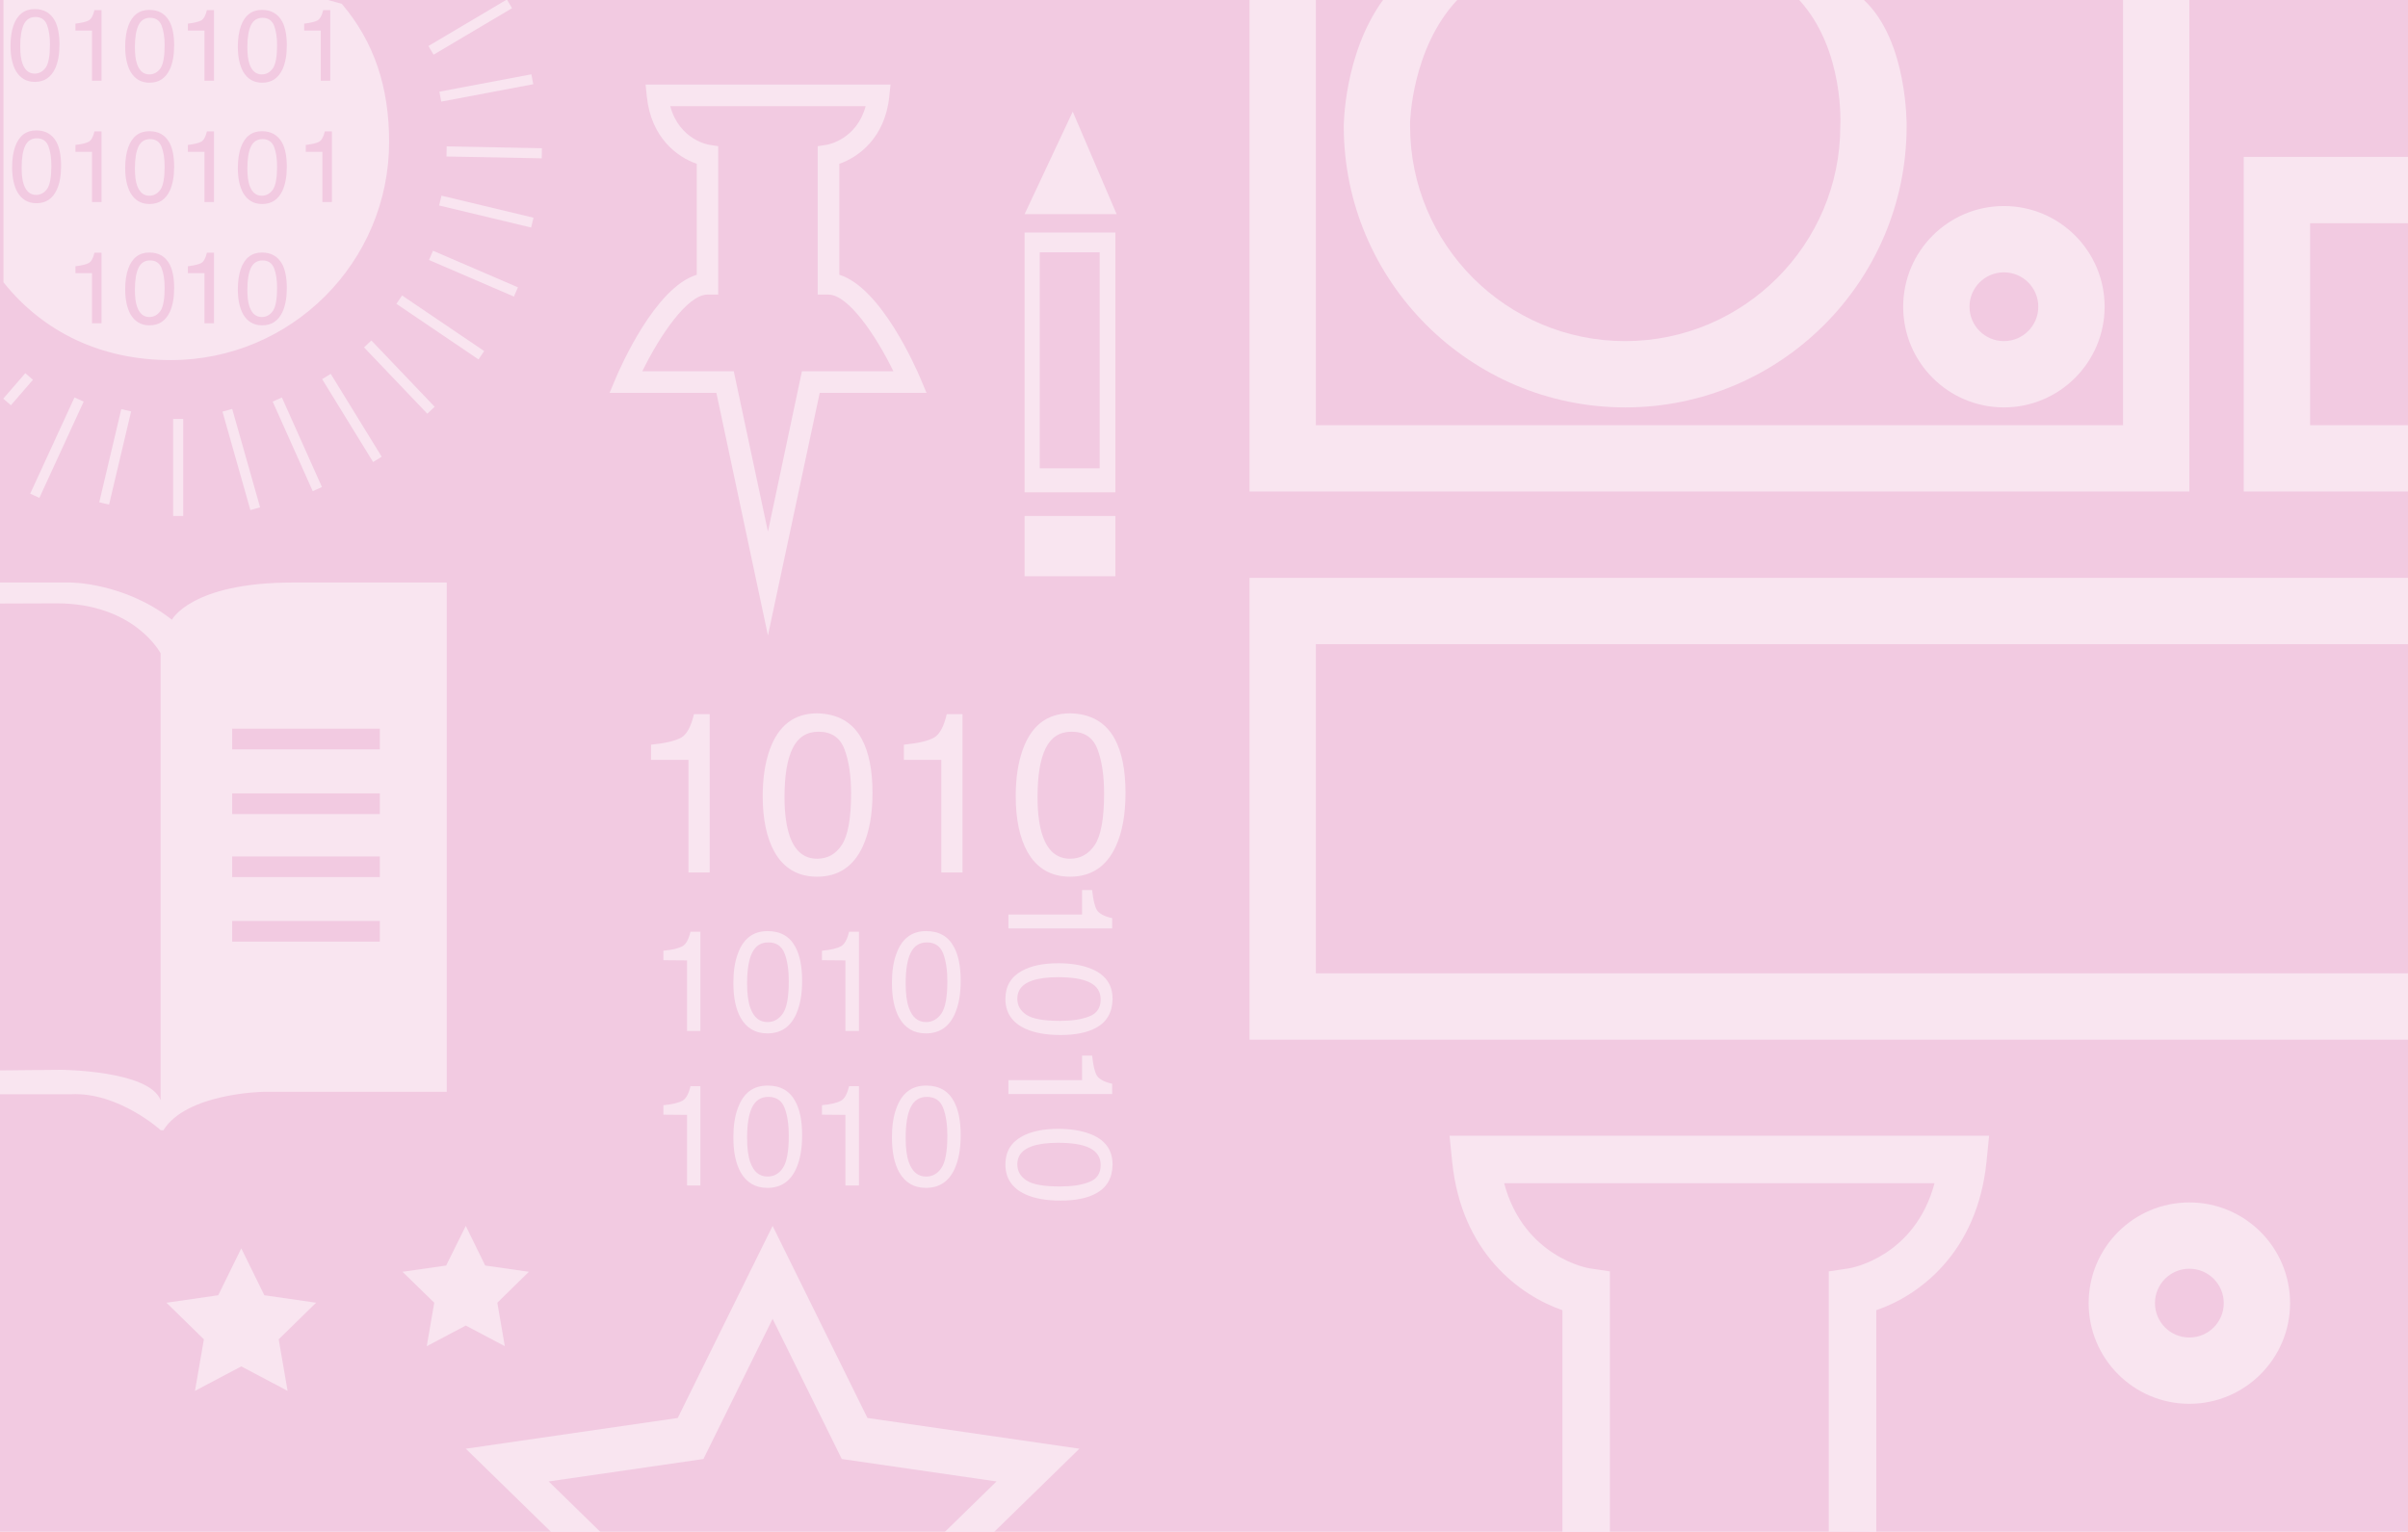 <?xml version="1.0" encoding="utf-8"?>
<!-- Generator: Adobe Illustrator 18.1.1, SVG Export Plug-In . SVG Version: 6.00 Build 0)  -->
<svg version="1.1" id="Layer_3" xmlns="http://www.w3.org/2000/svg" xmlns:xlink="http://www.w3.org/1999/xlink" x="0px" y="0px"
	 viewBox="0 0 1190.6 757.6" enable-background="new 0 0 1190.6 757.6" xml:space="preserve">
<g id="Layer_2_1_">
	<rect y="0" fill="#F2CAE1" width="1190.6" height="757.6"/>
</g>
<g id="Layer_3_1_">
	<g opacity="0.5">
		<g>
			<path fill="#FFFFFF" d="M650.6,0v210.3h399.1V0h32.8v243.1H617.8V0H650.6z"/>
		</g>
		<g>
			<path fill="#FFFFFF" d="M1190.6,243.1h-81.2V77.6h81.2v32.8h-48.4v99.9h48.4V243.1z"/>
		</g>
		<g>
			<path fill="#FFFFFF" d="M1190.6,514.2H617.8V285.8h572.8v32.8h-540v162.8h540V514.2z"/>
		</g>
		<g>
			<path fill="#FFFFFF" d="M921.6,0c21.8,20.3,21.1,62.4,21.1,62.4c0,76.7-62.4,139.1-139.1,139.1S664.4,139.1,664.4,62.4
				c0,0,0-35.7,19.4-62.4h33.7 M720.5,0c-22.6,24.1-23.3,60.6-23.3,60.6v1.8c0,58.6,47.7,106.3,106.3,106.3
				c58.6,0,106.4-47.7,106.4-106.3c0,0,2.3-37.7-20.3-62.4"/>
		</g>
		<g>
			<path fill="#FFFFFF" d="M990.8,201.5c-27.5,0-49.8-22.3-49.8-49.8s22.3-49.8,49.8-49.8s49.8,22.3,49.8,49.8
				S1018.2,201.5,990.8,201.5z M990.8,134.7c-9.4,0-17,7.6-17,17s7.6,17,17,17c9.4,0,17-7.6,17-17S1000.2,134.7,990.8,134.7z"/>
		</g>
	</g>
	<path opacity="0.5" fill="#FFFFFF" enable-background="new    " d="M379.7,314.3l-25.5-120h-52.8l3.1-7.4c2.1-4.9,19.4-44.8,40-51
		V81c-9.5-3.2-22.6-12.8-24.7-33.3l-0.6-5.9h121.1l-0.6,5.9C437.6,68.2,424.4,77.8,415,81v54.9c20.6,6.3,37.9,46.1,40,51l3.1,7.4
		h-52.8L379.7,314.3z M317.6,183.6h45.2l16.9,79.3l16.8-79.3h45.2c-8.6-17.7-22.3-37.9-32.1-37.9h-5.3V72.3l4.5-0.7
		c0.6-0.1,14.8-2.7,19.2-19.1h-96.6c4.5,16.7,19,19.1,19.2,19.1l4.5,0.7v73.4h-5.3C339.9,145.7,326.2,166,317.6,183.6z"/>
	<g>
		<g opacity="0.5">
			<polygon fill="#FFFFFF" points="552.1,105.9 530.4,55.2 506.6,105.9 			"/>
		</g>
		<rect x="506.6" y="255.2" opacity="0.5" fill="#FFFFFF" enable-background="new    " width="44.9" height="29.8"/>
		<path opacity="0.5" fill="#FFFFFF" enable-background="new    " d="M551.5,243.5h-44.9V115h44.9V243.5z M543.7,124.8h-29.6v106.8
			h29.6V124.8z"/>
	</g>
	<path opacity="0.5" fill="#FFFFFF" enable-background="new    " d="M0,298.5v-10.4h34.9c0,0,26.7,0,50.1,18.4
		c0,0,9.5-18.4,59.7-18.4h76.2V540h-90.7c0,0-38,0.6-49.4,19h-1.3c0,0-20.9-19-44.4-17.8H0v-11.8l30.2-0.3c0,0,43.6,0.3,49.2,15
		v-221c0,0-12.8-24.7-51.5-24.7L0,298.5z M187.8,360.4h-73v10.2h73V360.4z M187.8,392.4h-73v10.2h73V392.4z M187.8,423.6h-73v10.2
		h73V423.6z M187.8,455.5h-73v10.2h73V455.5z"/>
	<path opacity="0.5" fill="#FFFFFF" enable-background="new    " d="M748.6,635.4"/>
	<path fill="#FFFFFF" d="M714.7,757.6"/>
	<path fill="#FFFFFF" d="M1102.2,757.6"/>
	<path opacity="0.5" fill="#FFFFFF" enable-background="new    " d="M272.4,757.6l-42.1-41.1l104.8-15.2l46.9-95l46.9,95l104.8,15.2
		l-42.1,41.1 M467.2,757.6l25.5-24.9l-76.5-11.1L382,652.3l-34.2,69.3l-76.5,11.1l25.5,24.9"/>
	<polygon opacity="0.5" fill="#FFFFFF" enable-background="new    " points="119.3,617.4 130.7,640.6 156.3,644.3 137.8,662.4 
		142.2,687.9 119.3,675.8 96.4,687.9 100.8,662.4 82.3,644.3 107.9,640.6 	"/>
	<polygon opacity="0.5" fill="#FFFFFF" enable-background="new    " points="230.3,606.3 239.9,625.9 261.5,629 245.9,644.3 
		249.6,665.8 230.3,655.6 211,665.8 214.7,644.3 199,629 220.6,625.9 	"/>
	<g opacity="0.5">
		<g>
			<path fill="#FFFFFF" d="M321.9,375.9v-7.6c7.1-0.7,12.1-1.9,14.9-3.5c2.8-1.6,4.9-5.5,6.3-11.6h7.8v78.3h-10.5v-55.7h-18.5V375.9
				z"/>
			<path fill="#FFFFFF" d="M426.1,365.5c3.5,6.5,5.3,15.4,5.3,26.6c0,10.7-1.6,19.5-4.8,26.5c-4.6,10-12.2,15-22.6,15
				c-9.4,0-16.5-4.1-21.1-12.3c-3.8-6.8-5.8-16-5.8-27.6c0-8.9,1.2-16.6,3.5-23c4.3-11.9,12.1-17.9,23.4-17.9
				C414.2,353,421.6,357.2,426.1,365.5z M416.2,417.9c3-4.5,4.6-13,4.6-25.4c0-8.9-1.1-16.3-3.3-22c-2.2-5.8-6.5-8.6-12.8-8.6
				c-5.8,0-10.1,2.7-12.8,8.2c-2.7,5.5-4,13.5-4,24.2c0,8,0.9,14.5,2.6,19.3c2.6,7.4,7.1,11.1,13.5,11.1
				C409.1,424.7,413.2,422.5,416.2,417.9z"/>
			<path fill="#FFFFFF" d="M446.9,375.9v-7.6c7.1-0.7,12.1-1.9,14.9-3.5s4.9-5.5,6.3-11.6h7.8v78.3h-10.5v-55.7h-18.5V375.9z"/>
			<path fill="#FFFFFF" d="M551.2,365.5c3.5,6.5,5.3,15.4,5.3,26.6c0,10.7-1.6,19.5-4.8,26.5c-4.6,10-12.2,15-22.6,15
				c-9.4,0-16.5-4.1-21.1-12.3c-3.8-6.8-5.8-16-5.8-27.6c0-8.9,1.2-16.6,3.5-23c4.3-11.9,12.1-17.9,23.4-17.9
				C539.3,353,546.7,357.2,551.2,365.5z M541.3,417.9c3-4.5,4.6-13,4.6-25.4c0-8.9-1.1-16.3-3.3-22c-2.2-5.8-6.5-8.6-12.8-8.6
				c-5.8,0-10.1,2.7-12.8,8.2c-2.7,5.5-4,13.5-4,24.2c0,8,0.9,14.5,2.6,19.3c2.6,7.4,7.1,11.1,13.5,11.1
				C534.1,424.7,538.2,422.5,541.3,417.9z"/>
		</g>
		<g>
			<path fill="#FFFFFF" d="M328,474.9v-4.7c4.5-0.4,7.6-1.2,9.4-2.2c1.8-1,3.1-3.4,4-7.2h4.9v49.1h-6.6V475L328,474.9L328,474.9z"/>
			<path fill="#FFFFFF" d="M393.3,468.4c2.2,4.1,3.3,9.6,3.3,16.7c0,6.7-1,12.2-3,16.6c-2.9,6.3-7.6,9.4-14.2,9.4
				c-5.9,0-10.3-2.6-13.2-7.7c-2.4-4.3-3.6-10-3.6-17.3c0-5.6,0.7-10.4,2.2-14.4c2.7-7.5,7.6-11.2,14.7-11.2
				C385.9,460.5,390.5,463.1,393.3,468.4z M387.1,501.2c1.9-2.8,2.9-8.1,2.9-15.9c0-5.6-0.7-10.2-2.1-13.8c-1.4-3.6-4.1-5.4-8-5.4
				c-3.7,0-6.3,1.7-8,5.1c-1.7,3.4-2.5,8.5-2.5,15.2c0,5,0.5,9.1,1.6,12.1c1.7,4.7,4.5,7,8.5,7C382.6,505.5,385.2,504,387.1,501.2z"
				/>
			<path fill="#FFFFFF" d="M406.4,474.9v-4.7c4.5-0.4,7.6-1.2,9.4-2.2s3.1-3.4,4-7.2h4.9v49.1H418V475L406.4,474.9L406.4,474.9z"/>
			<path fill="#FFFFFF" d="M471.7,468.4c2.2,4.1,3.3,9.6,3.3,16.7c0,6.7-1,12.2-3,16.6c-2.9,6.3-7.6,9.4-14.2,9.4
				c-5.9,0-10.3-2.6-13.2-7.7c-2.4-4.3-3.6-10-3.6-17.3c0-5.6,0.7-10.4,2.2-14.4c2.7-7.5,7.6-11.2,14.7-11.2
				C464.3,460.5,468.9,463.1,471.7,468.4z M465.5,501.2c1.9-2.8,2.9-8.1,2.9-15.9c0-5.6-0.7-10.2-2.1-13.8c-1.4-3.6-4.1-5.4-8-5.4
				c-3.7,0-6.3,1.7-8,5.1c-1.7,3.4-2.5,8.5-2.5,15.2c0,5,0.5,9.1,1.6,12.1c1.7,4.7,4.5,7,8.5,7C461,505.5,463.6,504,465.5,501.2z"/>
		</g>
		<g>
			<path fill="#FFFFFF" d="M535,440.2h5c0.5,4.7,1.2,7.9,2.3,9.8c1.1,1.8,3.6,3.2,7.6,4.1v5.1h-51.3v-6.9H535V440.2z"/>
			<path fill="#FFFFFF" d="M541.8,508.4c-4.2,2.3-10.1,3.5-17.4,3.5c-7,0-12.8-1-17.4-3.1c-6.6-3-9.9-8-9.9-14.8
				c0-6.2,2.7-10.8,8.1-13.8c4.5-2.5,10.5-3.8,18.1-3.8c5.8,0,10.9,0.8,15.1,2.3c7.8,2.8,11.7,7.9,11.7,15.4
				C550,500.6,547.3,505.5,541.8,508.4z M507.5,501.9c3,2,8.5,3,16.6,3c5.8,0,10.7-0.7,14.4-2.2c3.8-1.4,5.7-4.2,5.7-8.4
				c0-3.8-1.8-6.6-5.4-8.4c-3.6-1.8-8.9-2.6-15.8-2.6c-5.2,0-9.5,0.6-12.7,1.7c-4.9,1.7-7.3,4.7-7.3,8.9
				C503,497.3,504.5,499.9,507.5,501.9z"/>
			<path fill="#FFFFFF" d="M535,522.1h5c0.5,4.7,1.2,7.9,2.3,9.8c1.1,1.8,3.6,3.2,7.6,4.1v5.1h-51.3v-6.9H535V522.1z"/>
			<path fill="#FFFFFF" d="M541.8,590.3c-4.2,2.3-10.1,3.5-17.4,3.5c-7,0-12.8-1-17.4-3.1c-6.6-3-9.9-8-9.9-14.8
				c0-6.2,2.7-10.8,8.1-13.8c4.5-2.5,10.5-3.8,18.1-3.8c5.8,0,10.9,0.8,15.1,2.3c7.8,2.8,11.7,7.9,11.7,15.4
				C550,582.6,547.3,587.4,541.8,590.3z M507.5,583.8c3,2,8.5,3,16.6,3c5.8,0,10.7-0.7,14.4-2.2c3.8-1.4,5.7-4.2,5.7-8.4
				c0-3.8-1.8-6.6-5.4-8.4c-3.6-1.8-8.9-2.6-15.8-2.6c-5.2,0-9.5,0.6-12.7,1.7c-4.9,1.7-7.3,4.7-7.3,8.9
				C503,579.2,504.5,581.8,507.5,583.8z"/>
		</g>
		<g>
			<path fill="#FFFFFF" d="M328,551.3v-4.7c4.5-0.4,7.6-1.2,9.4-2.2c1.8-1,3.1-3.4,4-7.2h4.9v49.1h-6.6v-34.9L328,551.3L328,551.3z"
				/>
			<path fill="#FFFFFF" d="M393.3,544.8c2.2,4.1,3.3,9.6,3.3,16.7c0,6.7-1,12.2-3,16.6c-2.9,6.3-7.6,9.4-14.2,9.4
				c-5.9,0-10.3-2.6-13.2-7.7c-2.4-4.3-3.6-10-3.6-17.3c0-5.6,0.7-10.4,2.2-14.4c2.7-7.5,7.6-11.2,14.7-11.2
				C385.9,536.9,390.5,539.5,393.3,544.8z M387.1,577.6c1.9-2.8,2.9-8.1,2.9-15.9c0-5.6-0.7-10.2-2.1-13.8c-1.4-3.6-4.1-5.4-8-5.4
				c-3.7,0-6.3,1.7-8,5.1c-1.7,3.4-2.5,8.5-2.5,15.2c0,5,0.5,9.1,1.6,12.1c1.7,4.7,4.5,7,8.5,7C382.6,581.9,385.2,580.5,387.1,577.6
				z"/>
			<path fill="#FFFFFF" d="M406.4,551.3v-4.7c4.5-0.4,7.6-1.2,9.4-2.2c1.8-1,3.1-3.4,4-7.2h4.9v49.1H418v-34.9L406.4,551.3
				L406.4,551.3z"/>
			<path fill="#FFFFFF" d="M471.7,544.8c2.2,4.1,3.3,9.6,3.3,16.7c0,6.7-1,12.2-3,16.6c-2.9,6.3-7.6,9.4-14.2,9.4
				c-5.9,0-10.3-2.6-13.2-7.7c-2.4-4.3-3.6-10-3.6-17.3c0-5.6,0.7-10.4,2.2-14.4c2.7-7.5,7.6-11.2,14.7-11.2
				C464.3,536.9,468.9,539.5,471.7,544.8z M465.5,577.6c1.9-2.8,2.9-8.1,2.9-15.9c0-5.6-0.7-10.2-2.1-13.8c-1.4-3.6-4.1-5.4-8-5.4
				c-3.7,0-6.3,1.7-8,5.1c-1.7,3.4-2.5,8.5-2.5,15.2c0,5,0.5,9.1,1.6,12.1c1.7,4.7,4.5,7,8.5,7C461,581.9,463.6,580.5,465.5,577.6z"
				/>
		</g>
	</g>
	
		<line opacity="0.5" fill="none" stroke="#FFFFFF" stroke-width="5" stroke-miterlimit="10" enable-background="new    " x1="14.4" y1="186.2" x2="3.5" y2="198.8"/>
	
		<line opacity="0.5" fill="none" stroke="#FFFFFF" stroke-width="5" stroke-miterlimit="10" enable-background="new    " x1="39.1" y1="197.6" x2="17.2" y2="245.2"/>
	
		<line opacity="0.5" fill="none" stroke="#FFFFFF" stroke-width="5" stroke-miterlimit="10" enable-background="new    " x1="62.4" y1="202.9" x2="51.5" y2="249"/>
	
		<line opacity="0.5" fill="none" stroke="#FFFFFF" stroke-width="5" stroke-miterlimit="10" enable-background="new    " x1="88.1" y1="207.2" x2="88.1" y2="255.2"/>
	
		<line opacity="0.5" fill="none" stroke="#FFFFFF" stroke-width="5" stroke-miterlimit="10" enable-background="new    " x1="112.4" y1="202.9" x2="126.2" y2="251.6"/>
	
		<line opacity="0.5" fill="none" stroke="#FFFFFF" stroke-width="5" stroke-miterlimit="10" enable-background="new    " x1="137.1" y1="197.6" x2="156.9" y2="241.9"/>
	
		<line opacity="0.5" fill="none" stroke="#FFFFFF" stroke-width="5" stroke-miterlimit="10" enable-background="new    " x1="161.4" y1="186.2" x2="186.6" y2="227.2"/>
	
		<line opacity="0.5" fill="none" stroke="#FFFFFF" stroke-width="5" stroke-miterlimit="10" enable-background="new    " x1="181.8" y1="170.1" x2="213.1" y2="202.9"/>
	
		<line opacity="0.5" fill="none" stroke="#FFFFFF" stroke-width="5" stroke-miterlimit="10" enable-background="new    " x1="197.4" y1="148.2" x2="238" y2="175.7"/>
	
		<line opacity="0.5" fill="none" stroke="#FFFFFF" stroke-width="5" stroke-miterlimit="10" enable-background="new    " x1="213.1" y1="126.3" x2="255.1" y2="144.4"/>
	
		<line opacity="0.5" fill="none" stroke="#FFFFFF" stroke-width="5" stroke-miterlimit="10" enable-background="new    " x1="217.7" y1="99.2" x2="263.2" y2="110.1"/>
	
		<line opacity="0.5" fill="none" stroke="#FFFFFF" stroke-width="5" stroke-miterlimit="10" enable-background="new    " x1="220.8" y1="74.9" x2="267.9" y2="75.8"/>
	
		<line opacity="0.5" fill="none" stroke="#FFFFFF" stroke-width="5" stroke-miterlimit="10" enable-background="new    " x1="217.7" y1="47.8" x2="263.2" y2="39.2"/>
	
		<line opacity="0.5" fill="none" stroke="#FFFFFF" stroke-width="5" stroke-miterlimit="10" enable-background="new    " x1="213.1" y1="24.9" x2="251.9" y2="1.9"/>
	<path opacity="0.5" fill="none" stroke="#FFFFFF" stroke-width="5" stroke-miterlimit="10" enable-background="new    " d="
		M166.6,0"/>
	<path opacity="0.5" fill="#FFFFFF" enable-background="new    " d="M169,1.9c16.1,18.9,23.4,41.4,23.4,68.2
		c0,59.6-48.3,108-108,108c-34.2,0-62.9-13.7-82.7-38.5V0h160.5L169,1.9z M45.5,15.1v24.8h4.7V5h-3.5c-0.6,2.7-1.6,4.4-2.8,5.1
		c-1.3,0.7-3.5,1.2-6.6,1.6v3.4H45.5z M73.8,4.9c-5,0-8.5,2.7-10.4,8c-1,2.8-1.5,6.3-1.5,10.2c0,5.1,0.9,9.2,2.6,12.3
		c2.1,3.6,5.2,5.5,9.4,5.5c4.7,0,8-2.2,10.1-6.7c1.4-3.1,2.1-7,2.1-11.8c0-5-0.8-9-2.3-11.8C81.6,6.7,78.4,4.9,73.8,4.9z M73.8,36.8
		c-2.8,0-4.8-1.7-6-5c-0.8-2.2-1.1-5-1.1-8.6c0-4.7,0.6-8.3,1.8-10.8c1.2-2.4,3.1-3.6,5.7-3.6c2.8,0,4.7,1.3,5.7,3.8
		c1,2.6,1.5,5.8,1.5,9.8c0,5.5-0.7,9.3-2,11.3C77.9,35.8,76.1,36.8,73.8,36.8z M101.1,15.1v24.8h4.7V5h-3.5
		c-0.6,2.7-1.6,4.4-2.8,5.1c-1.3,0.7-3.5,1.2-6.6,1.6v3.4H101.1z M129.5,4.9c-5,0-8.5,2.7-10.4,8c-1,2.8-1.5,6.3-1.5,10.2
		c0,5.1,0.9,9.2,2.6,12.3c2.1,3.6,5.2,5.5,9.4,5.5c4.7,0,8-2.2,10.1-6.7c1.4-3.1,2.1-7,2.1-11.8c0-5-0.8-9-2.3-11.8
		C137.3,6.7,134,4.9,129.5,4.9z M129.4,36.8c-2.8,0-4.8-1.7-6-5c-0.8-2.2-1.1-5-1.1-8.6c0-4.7,0.6-8.3,1.8-10.8
		c1.2-2.4,3.1-3.6,5.7-3.6c2.8,0,4.7,1.3,5.7,3.8c1,2.6,1.5,5.8,1.5,9.8c0,5.5-0.7,9.3-2,11.3C133.5,35.8,131.7,36.8,129.4,36.8z
		 M45.5,75.1v24.8h4.7V65h-3.5c-0.6,2.7-1.6,4.4-2.8,5.1c-1.3,0.7-3.5,1.2-6.6,1.6v3.4H45.5z M73.8,64.9c-5,0-8.5,2.7-10.4,8
		c-1,2.8-1.5,6.3-1.5,10.2c0,5.1,0.9,9.2,2.6,12.3c2.1,3.6,5.2,5.5,9.4,5.5c4.7,0,8-2.2,10.1-6.7c1.4-3.1,2.1-7,2.1-11.8
		c0-5-0.8-9-2.3-11.8C81.6,66.7,78.4,64.9,73.8,64.9z M73.8,96.8c-2.8,0-4.8-1.7-6-5c-0.8-2.2-1.1-5-1.1-8.6c0-4.7,0.6-8.3,1.8-10.8
		c1.2-2.4,3.1-3.6,5.7-3.6c2.8,0,4.7,1.3,5.7,3.8c1,2.6,1.5,5.8,1.5,9.8c0,5.5-0.7,9.3-2,11.3C77.9,95.8,76.1,96.8,73.8,96.8z
		 M101.1,75.1v24.8h4.7V65h-3.5c-0.6,2.7-1.6,4.4-2.8,5.1c-1.3,0.7-3.5,1.2-6.6,1.6v3.4H101.1z M129.5,64.9c-5,0-8.5,2.7-10.4,8
		c-1,2.8-1.5,6.3-1.5,10.2c0,5.1,0.9,9.2,2.6,12.3c2.1,3.6,5.2,5.5,9.4,5.5c4.7,0,8-2.2,10.1-6.7c1.4-3.1,2.1-7,2.1-11.8
		c0-5-0.8-9-2.3-11.8C137.3,66.7,134,64.9,129.5,64.9z M129.4,96.8c-2.8,0-4.8-1.7-6-5c-0.8-2.2-1.1-5-1.1-8.6
		c0-4.7,0.6-8.3,1.8-10.8c1.2-2.4,3.1-3.6,5.7-3.6c2.8,0,4.7,1.3,5.7,3.8c1,2.6,1.5,5.8,1.5,9.8c0,5.5-0.7,9.3-2,11.3
		C133.5,95.8,131.7,96.8,129.4,96.8z M45.5,135.1v24.8h4.7V125h-3.5c-0.6,2.7-1.6,4.4-2.8,5.1c-1.3,0.7-3.5,1.2-6.6,1.6v3.4H45.5z
		 M73.8,124.9c-5,0-8.5,2.7-10.4,8c-1,2.8-1.5,6.3-1.5,10.2c0,5.1,0.9,9.2,2.6,12.3c2.1,3.6,5.2,5.5,9.4,5.5c4.7,0,8-2.2,10.1-6.7
		c1.4-3.1,2.1-7,2.1-11.8c0-5-0.8-9-2.3-11.8C81.6,126.7,78.4,124.9,73.8,124.9z M73.8,156.8c-2.8,0-4.8-1.7-6-5
		c-0.8-2.2-1.1-5-1.1-8.6c0-4.7,0.6-8.3,1.8-10.8c1.2-2.4,3.1-3.6,5.7-3.6c2.8,0,4.7,1.3,5.7,3.8c1,2.6,1.5,5.8,1.5,9.8
		c0,5.5-0.7,9.3-2,11.3C77.9,155.8,76.1,156.8,73.8,156.8z M101.1,135.1v24.8h4.7V125h-3.5c-0.6,2.7-1.6,4.4-2.8,5.1
		c-1.3,0.7-3.5,1.2-6.6,1.6v3.4H101.1z M129.5,124.9c-5,0-8.5,2.7-10.4,8c-1,2.8-1.5,6.3-1.5,10.2c0,5.1,0.9,9.2,2.6,12.3
		c2.1,3.6,5.2,5.5,9.4,5.5c4.7,0,8-2.2,10.1-6.7c1.4-3.1,2.1-7,2.1-11.8c0-5-0.8-9-2.3-11.8C137.3,126.7,134,124.9,129.5,124.9z
		 M129.4,156.8c-2.8,0-4.8-1.7-6-5c-0.8-2.2-1.1-5-1.1-8.6c0-4.7,0.6-8.3,1.8-10.8c1.2-2.4,3.1-3.6,5.7-3.6c2.8,0,4.7,1.3,5.7,3.8
		c1,2.6,1.5,5.8,1.5,9.8c0,5.5-0.7,9.3-2,11.3C133.5,155.8,131.7,156.8,129.4,156.8z M17.1,4.5c-5,0-8.5,2.7-10.4,8
		c-1,2.8-1.5,6.3-1.5,10.2c0,5.1,0.9,9.2,2.6,12.3c2.1,3.6,5.2,5.5,9.4,5.5c4.7,0,8-2.2,10.1-6.7c1.4-3.1,2.1-7,2.1-11.8
		c0-5-0.8-9-2.3-11.8C24.9,6.3,21.7,4.5,17.1,4.5z M17.1,36.4c-2.8,0-4.8-1.7-6-5c-0.8-2.2-1.1-5-1.1-8.6c0-4.7,0.6-8.3,1.8-10.8
		c1.2-2.4,3.1-3.6,5.7-3.6c2.8,0,4.7,1.3,5.7,3.8c1,2.6,1.5,5.8,1.5,9.8c0,5.5-0.7,9.3-2,11.3C21.2,35.4,19.4,36.4,17.1,36.4z
		 M158.6,15.1v24.8h4.7V5h-3.5c-0.6,2.7-1.6,4.4-2.8,5.1c-1.3,0.7-3.5,1.2-6.6,1.6v3.4H158.6z M17.9,64.5c-5,0-8.5,2.7-10.4,8
		C6.5,75.3,6,78.8,6,82.7c0,5.1,0.9,9.2,2.6,12.3c2.1,3.6,5.2,5.5,9.4,5.5c4.7,0,8-2.2,10.1-6.7c1.4-3.1,2.1-7,2.1-11.8
		c0-5-0.8-9-2.3-11.8C25.7,66.3,22.4,64.5,17.9,64.5z M17.8,96.4c-2.8,0-4.8-1.7-6-5c-0.8-2.2-1.1-5-1.1-8.6c0-4.7,0.6-8.3,1.8-10.8
		c1.2-2.4,3.1-3.6,5.7-3.6c2.8,0,4.7,1.3,5.7,3.8c1,2.6,1.5,5.8,1.5,9.8c0,5.5-0.7,9.3-2,11.3C21.9,95.4,20.1,96.4,17.8,96.4z
		 M159.4,75.1v24.8h4.7V65h-3.5c-0.6,2.7-1.6,4.4-2.8,5.1c-1.3,0.7-3.5,1.2-6.6,1.6v3.4H159.4z"/>
	<g>
		<path fill="#FFFFFF" d="M679.2,0"/>
	</g>
	<path opacity="0.5" fill="#FFFFFF" enable-background="new    " d="M772.5,757.6V648c-20.8-7.2-49.9-28.2-54.5-73.4l-1.3-12.9
		h266.8l-1.3,12.9c-4.6,45.2-33.6,66.3-54.5,73.4v109.6l-23.5-0.1V628.8l10-1.5c1.4-0.2,32.6-5.9,42.3-42.1H743.7
		c9.8,36.7,41.9,42.1,42.3,42.1l10,1.5v128.8H772.5z"/>
	<g opacity="0.5">
		<path fill="#FFFFFF" d="M1082.5,694.3c-27.5,0-49.8-22.3-49.8-49.8s22.3-49.8,49.8-49.8c27.5,0,49.8,22.3,49.8,49.8
			S1109.9,694.3,1082.5,694.3z M1082.5,627.5c-9.4,0-17,7.6-17,17c0,9.4,7.6,17,17,17s17-7.6,17-17
			C1099.5,635.1,1091.9,627.5,1082.5,627.5z"/>
	</g>
</g>
</svg>
